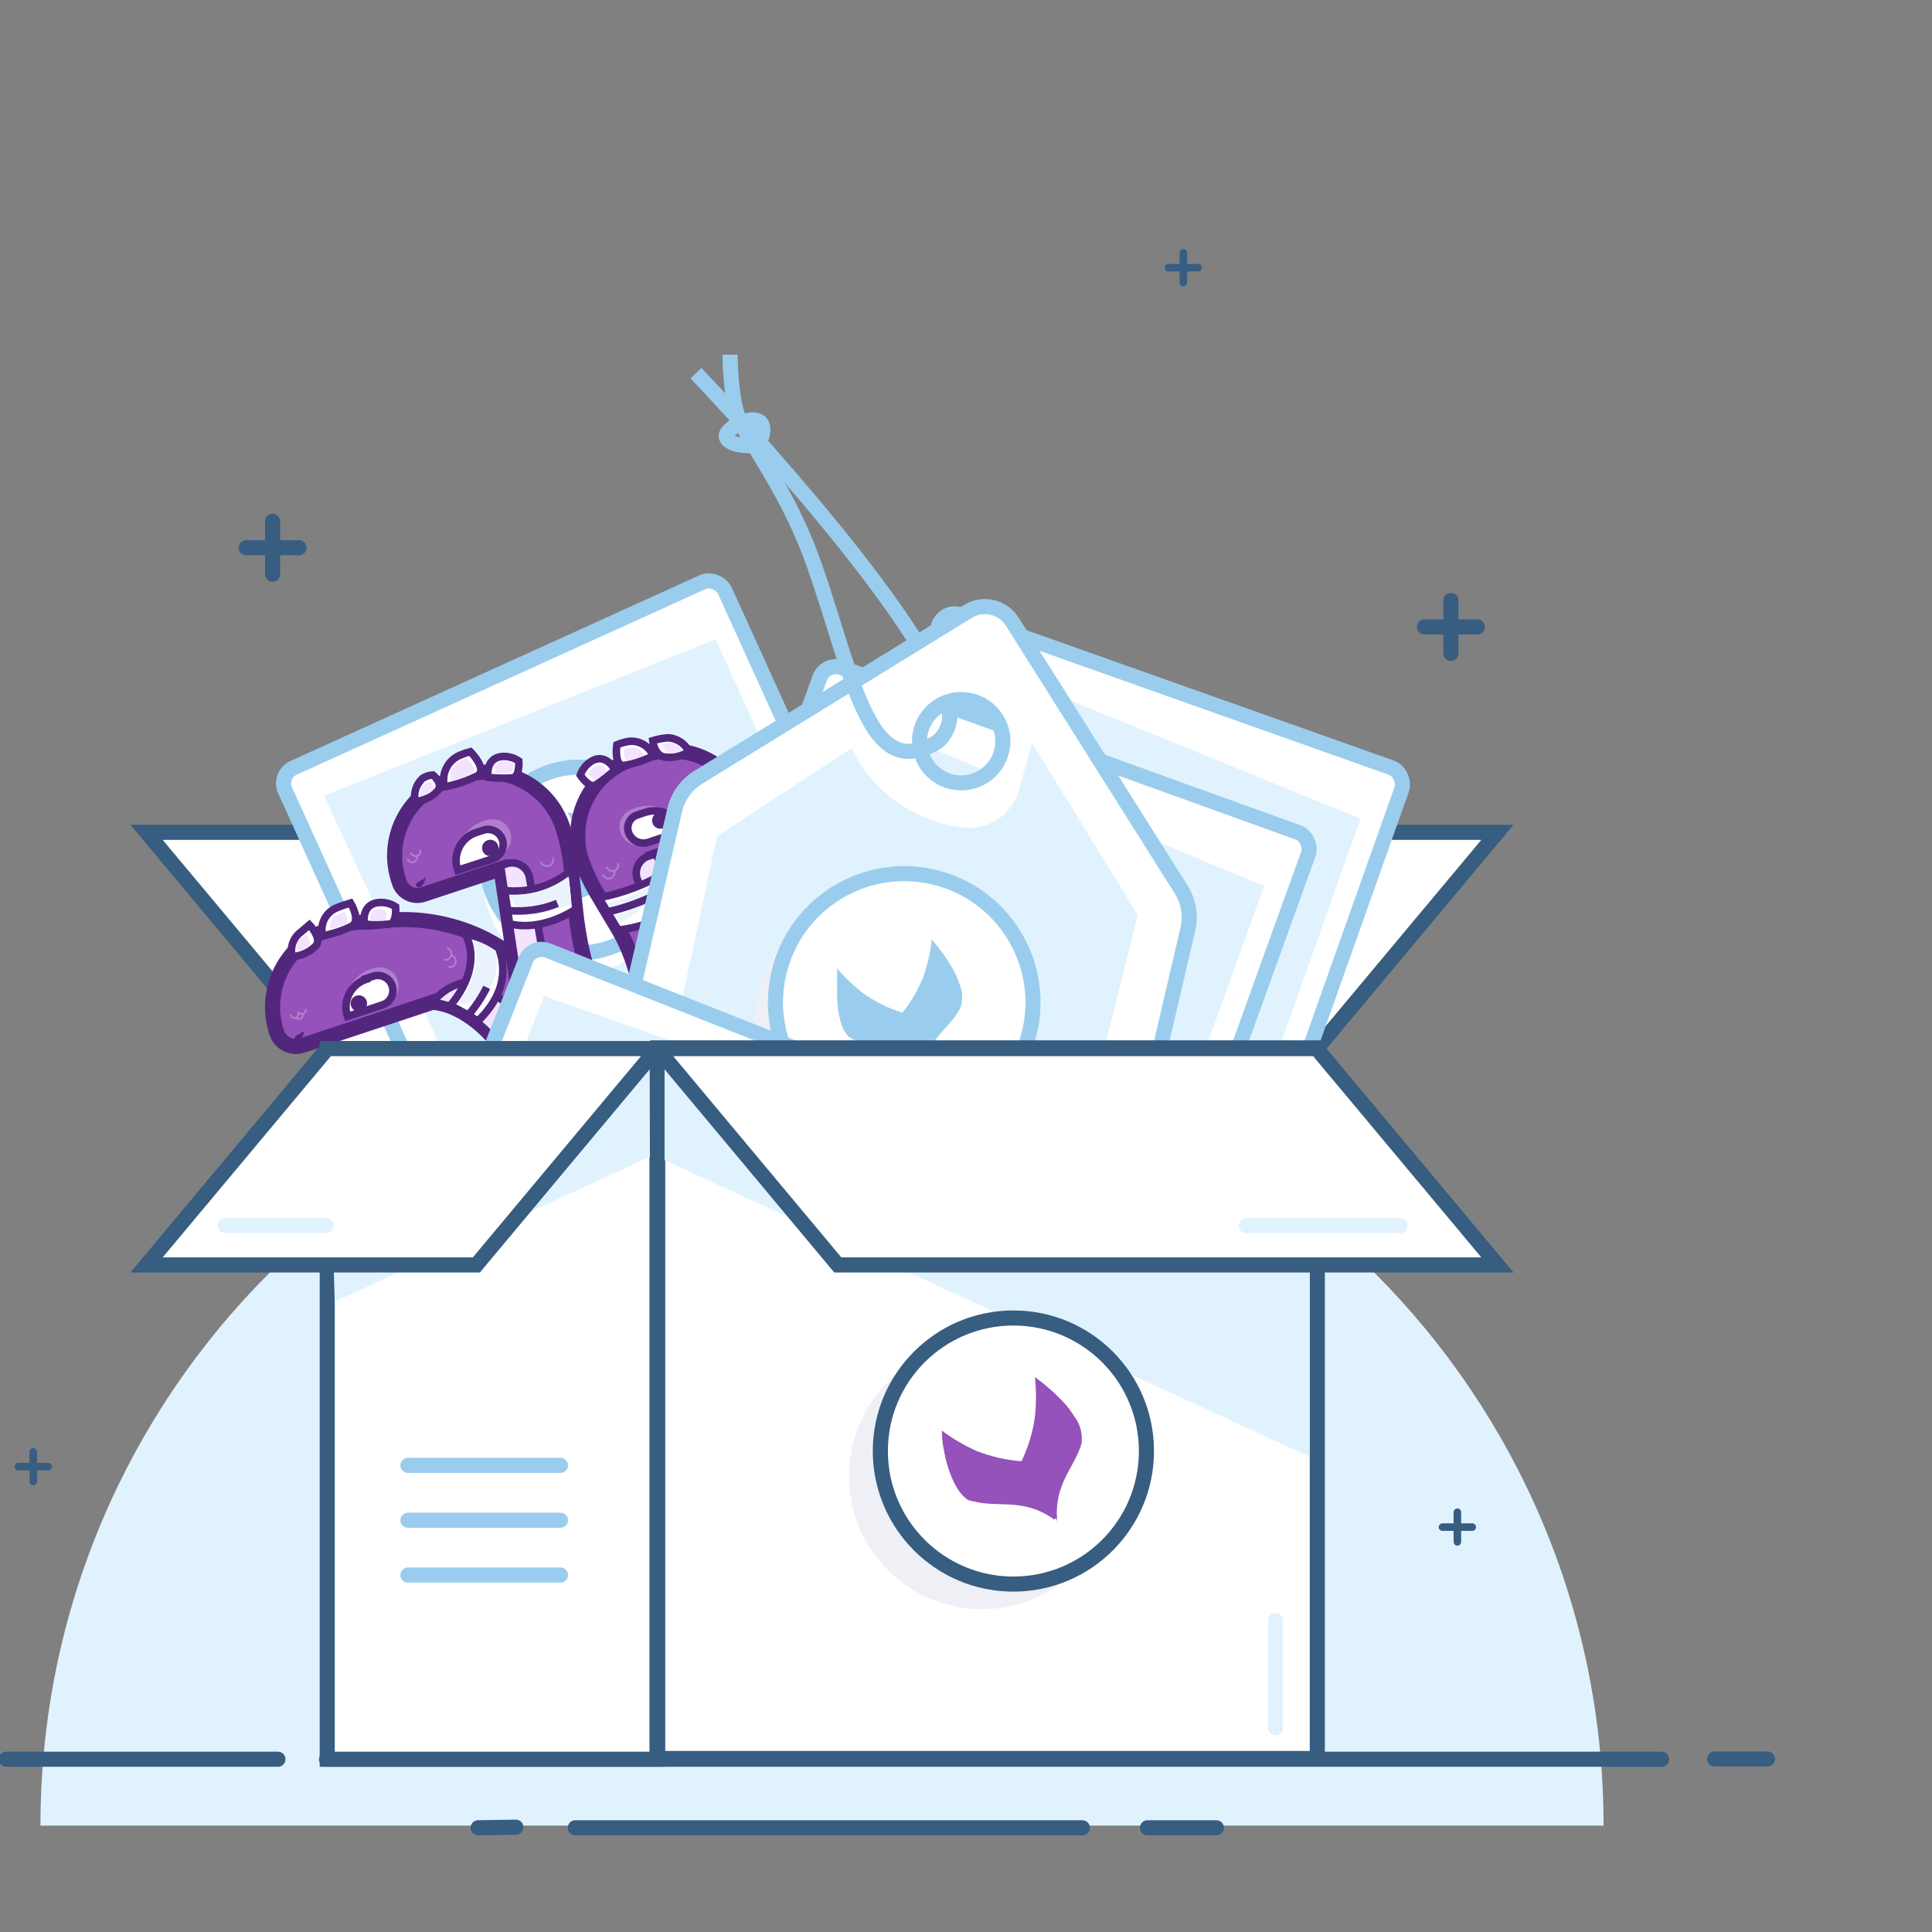 <svg xmlns="http://www.w3.org/2000/svg" xmlns:xlink="http://www.w3.org/1999/xlink" width="256" height="256" version="1.1" viewBox="0 0 256 256"><rect x="0" y="0" width="256" height="256" fill="#808080" stroke="none"/><title>illustration-groups</title><desc>Created with Sketch.</desc><g id="256x256" fill="none" fill-rule="evenodd" stroke="none" stroke-width="1"><g id="illustration-groups"><g id="Groups" transform="translate(-15, 33)"><polygon id="Shape" fill="#FFF" fill-rule="nonzero" stroke="#375D81" stroke-width="2" points="145.77 105.95 189.47 105.95 213.42 77.29 169.72 77.29"/><polygon id="Shape" fill="#FFF" fill-rule="nonzero" stroke="#375D81" stroke-width="2" points="145.77 105.95 58.37 105.95 34.42 77.29 121.82 77.29"/><path id="Shape" fill="#E1F2FF" fill-rule="nonzero" d="M20.36,208.9 C20.36,151.705 66.725,105.34 123.92,105.34 C181.115,105.34 227.48,151.705 227.48,208.9 L20.36,208.9 Z"/><path id="Shape" fill="#FFF" fill-rule="nonzero" stroke="#375D81" stroke-linecap="round" stroke-linejoin="round" stroke-width="2" d="M15.83,200.11 L51.83,200.11"/><path id="Shape" stroke="#375D81" stroke-linecap="round" d="M71.71,140.16 L71.71,144.09"/><path id="Shape" stroke="#375D81" stroke-linecap="round" d="M73.68,142.12 L69.74,142.12"/><path id="Shape" stroke="#375D81" stroke-linecap="round" d="M208.11,167.38 L208.11,171.31"/><path id="Shape" stroke="#375D81" stroke-linecap="round" d="M210.08,169.35 L206.14,169.35"/><rect id="Rectangle-path" width="64" height="92.8" x="68.165" y="52.298" fill="#FFF" fill-rule="nonzero" stroke="#9ACDED" stroke-width="2" rx="2.25" transform="translate(100.165, 98.698) rotate(-24.42) translate(-100.165, -98.698)"/><polygon id="Shape" fill="#E1F2FF" fill-rule="nonzero" points="90.39 142.38 142.22 123.06 109.82 51.71 57.94 72.45"/><circle id="Oval" cx="91.423" cy="83.841" r="12.3" fill="#FFF" fill-rule="nonzero" transform="translate(91.423, 83.841) rotate(-24.42) translate(-91.423, -83.841)"/><circle id="Oval" cx="91.753" cy="80.952" r="12.3" fill="#FFF" fill-rule="nonzero" stroke="#9ACDED" stroke-width="2" transform="translate(91.753, 80.952) rotate(-24.42) translate(-91.753, -80.952)"/><path id="Fill-7" fill="#9ACDED" fill-rule="nonzero" d="M97,85.22 L97.22,85.44 L97.22,85.44 C95.52,82.53 96.67,80.44 96.31,78.19 C96.307,78.153 96.307,78.117 96.31,78.08 C96.312,78.03 96.312,77.98 96.31,77.93 C96.036,77.235 95.526,76.658 94.87,76.3 L94.87,76.3 L94.68,76.18 L94.68,76.18 L94.27,76 L94.27,76 L94.16,75.95 L94,75.83 L93.89,75.78 L93.78,75.73 L93.7,75.73 C92.571,75.232 91.39,74.86 90.18,74.62 L90.18,74.62 C90.79,75.63 91.289,76.703 91.67,77.82 C92.058,79.137 92.24,80.507 92.21,81.88 C90.926,82.354 89.577,82.627 88.21,82.69 C87.027,82.695 85.846,82.571 84.69,82.32 L84.85,82.59 L84.85,82.67 L84.97,82.86 L85.03,82.95 L85.15,83.14 L85.2,83.22 L85.36,83.46 L85.36,83.46 L85.55,83.73 L85.55,83.73 L85.72,83.97 L85.72,83.97 L85.88,84.18 L85.88,84.18 L86.07,84.42 L86.07,84.42 C86.277,84.673 86.487,84.913 86.7,85.14 L86.7,85.14 C87.028,85.502 87.386,85.837 87.77,86.14 L87.93,86.25 L87.93,86.25 L88.07,86.35 L88.07,86.35 L88.22,86.45 L88.22,86.45 L88.41,86.56 L88.41,86.56 L88.41,86.56 L88.63,86.66 L88.78,86.72 L88.84,86.72 L88.93,86.72 L89,86.72 L89.09,86.72 L89.16,86.72 L89.25,86.72 L89.85,86.72 C92.13,86.33 93.73,84.58 97.03,85.23"/><polygon id="Shape" fill="#9ACDED" fill-rule="nonzero" points="90.27 108.57 88.31 107.83 86.3 113.19 82.97 111.94 82.24 113.9 87.51 115.88 87.51 115.86 87.53 115.86"/><path id="Shape" fill="#FFF" fill-rule="nonzero" stroke="#9ACDED" stroke-linecap="round" stroke-linejoin="round" stroke-width="2" d="M94.23,108.99 L123.12,95.87"/><polygon id="Shape" fill="#9ACDED" fill-rule="nonzero" points="94.31 117.46 92.35 116.72 90.34 122.08 87.01 120.83 86.28 122.78 91.54 124.76 91.55 124.75 91.57 124.75"/><path id="Shape" fill="#FFF" fill-rule="nonzero" stroke="#9ACDED" stroke-linecap="round" stroke-linejoin="round" stroke-width="2" d="M98.46,118.3 L127.35,105.18"/><polygon id="Shape" fill="#9ACDED" fill-rule="nonzero" points="98.34 126.34 96.39 125.61 94.37 130.97 91.04 129.72 90.31 131.67 95.58 133.65 95.58 133.63 95.6 133.64"/><path id="Shape" fill="#FFF" fill-rule="nonzero" stroke="#9ACDED" stroke-linecap="round" stroke-linejoin="round" stroke-width="2" d="M102.83,127.92 L131.72,114.81"/><path id="Shape" fill="#FFF" fill-rule="nonzero" stroke="#375D81" stroke-linecap="round" stroke-linejoin="round" d="M172.87,104.57 L172.87,108.51"/><path id="Shape" fill="#FFF" fill-rule="nonzero" stroke="#375D81" stroke-linecap="round" stroke-linejoin="round" d="M174.84,106.54 L170.9,106.54"/><path id="Shape" fill="#FFF" fill-rule="nonzero" stroke="#375D81" stroke-linecap="round" stroke-linejoin="round" stroke-width="2" d="M242.22,200.07 L249.19,200.07"/><path id="Shape" fill="#FFF" fill-rule="nonzero" stroke="#375D81" stroke-linecap="round" stroke-linejoin="round" stroke-width="2" d="M91.23,209.19 L158.42,209.19"/><path id="Shape" fill="#FFF" fill-rule="nonzero" stroke="#375D81" stroke-linecap="round" stroke-linejoin="round" stroke-width="2" d="M167.04,209.19 L176.18,209.19"/><path id="Shape" fill="#FFF" fill-rule="nonzero" stroke="#375D81" stroke-linecap="round" stroke-linejoin="round" stroke-width="2" d="M83.35,209.11 L78.35,209.19"/><path id="Shape" fill="#9452BA" fill-rule="nonzero" stroke="#52267D" stroke-width="2" d="M122.77,160.16 L127.5,158.6 C129.13,158.064 130.265,156.583 130.36,154.87 C130.61,149.99 128.88,146.16 127.96,142.7 C126.25,136.29 124.2,133.39 121.53,128.44 L114.53,130.95 C114.53,130.95 116,133.36 118.99,141.07 C119.92,143.46 119.13,154.53 120.9,159.24 C121.186,159.989 122.002,160.391 122.77,160.16 Z"/><path id="Shape" fill="#9452BA" fill-rule="nonzero" stroke="#52267D" stroke-width="2" d="M101.58,142.23 L93.73,137.64 L90.26,139 C90.26,139 91.55,144.55 92.09,146.87 C93.148,152.208 93.817,157.615 94.09,163.05 C94.114,164.157 94.265,165.258 94.54,166.33 C94.756,167.11 95.283,167.767 95.999,168.145 C96.714,168.524 97.554,168.59 98.32,168.33 L102.51,166.95 C104.957,166.157 106.557,163.808 106.4,161.24 C105.82,153.17 101.58,142.23 101.58,142.23 Z"/><polyline id="Shape" stroke="#52267D" stroke-width=".5" points="95.03 149.35 94.36 150.49 95.53 151 96.81 149.95 96.31 149.41 95.19 150.1 95.27 150.31 95.58 150.19"/><path id="Shape" fill="#9452BA" fill-rule="nonzero" stroke="#52267D" stroke-width="2" d="M85.62,120.77 C89.75,119.31 92.7,115.16 101.06,111.96 C101.003,111.421 101.003,110.879 101.06,110.34 C101.5,106.51 100.5,96.21 97.06,90.34 L94.31,85.72 C93.392,84.232 92.638,82.65 92.06,81 L92.06,81 C91.833,80.318 91.676,79.614 91.59,78.9 C91.59,78.727 91.59,78.55 91.59,78.37 C91.552,77.851 91.552,77.329 91.59,76.81 C91.59,76.637 91.607,76.467 91.64,76.3 C91.687,75.96 91.747,75.627 91.82,75.3 C91.893,74.973 91.987,74.64 92.1,74.3 C92.424,73.329 92.885,72.41 93.47,71.57 C93.663,71.29 93.873,71.02 94.1,70.76 C95.361,69.281 97.004,68.177 98.85,67.57 L100.51,67.02 C103.189,66.131 106.111,66.347 108.63,67.62 C108.937,67.773 109.233,67.94 109.52,68.12 C110.044,68.44 110.539,68.805 111,69.21 C111.17,69.37 111.34,69.53 111.51,69.7 L111.86,70.08 C112.556,70.874 113.129,71.767 113.56,72.73 C113.707,73.057 113.837,73.39 113.95,73.73 L113.95,73.73 C114.171,74.398 114.117,75.127 113.8,75.756 C113.483,76.384 112.929,76.861 112.26,77.08 L101.92,80.5 L106.42,89 C111.3,97.61 112.79,104 112.73,108.54 C112.73,109.54 111.98,113.41 111.98,113.41 C119.85,119.86 128.98,120.8 137.77,119.04 C145.27,117.54 158.66,105.82 148.12,100.87 C137.58,95.92 148.84,97.44 150.59,97.93 C152.34,98.42 162.94,102.82 157.45,116.24 C155.13,121.91 152.17,127.35 142.86,133.85 C141.37,134.85 132.55,138.53 128.15,141.54 C115.05,150.48 101.79,149.85 92.03,142.48 C82.27,135.11 84,121.35 85.62,120.77 Z"/><path id="Shape" fill="#9452BA" fill-rule="nonzero" stroke="#52267D" stroke-width="2" d="M90.06,104.06 C86.86,93.26 75.6,87.66 65.36,89.06 C63.24,89.35 62.36,88.94 60.19,89.66 L58.51,90.21 C52.862,92.079 49.797,98.17 51.66,103.82 C52.126,105.226 53.642,105.991 55.05,105.53 L72.33,99.8 L73.73,99.34 L72.33,99.81 C76.67,100.17 80.64,104.25 81.92,106.72 C83.608,109.634 84.31,113.015 83.92,116.36 C83.725,118.253 84.047,120.164 84.85,121.89 L84.96,121.89 C85.366,122.863 85.848,123.802 86.4,124.7 C87.65,123.04 89.6,120.5 89.98,120.11 C90.8,119.26 92.65,117.32 93.46,116.41 C98.63,110.64 91.88,110.21 90.06,104.06 Z"/><path id="Shape" fill="#F3E3FF" fill-rule="nonzero" stroke="#52267D" d="M88.67,118.23 C88.04,116.61 87.51,115.84 87.47,115.11 C87.26,110.89 87.2,109.55 85.85,105.46 C84.38,101.311 80.91,98.187 76.63,97.16 C74.913,97.48 73.381,98.437 72.34,99.84 C76.68,100.2 80.65,104.28 81.93,106.75 C83.618,109.664 84.32,113.045 83.93,116.39 C83.735,118.283 84.057,120.194 84.86,121.92 C84.86,121.92 90.11,122.13 88.71,118.23"/><path id="Shape" fill="#FFF" fill-rule="nonzero" stroke="#52267D" d="M53.72,93.75 C53.411,92.626 53.782,91.425 54.67,90.67 L56,89.54 C56,89.54 57.8,91.43 56.79,92.39 C55.966,93.202 54.875,93.686 53.72,93.75 L53.72,93.75 Z"/><path id="Shape" fill="#FFF" fill-rule="nonzero" stroke="#52267D" d="M57.75,91 C57.349,89.469 58.151,87.879 59.62,87.29 C60.11,87.05 61.45,86.65 61.45,86.65 C61.45,86.65 62.92,89.02 61.55,89.75 C60.346,90.338 59.068,90.758 57.75,91 L57.75,91 Z"/><path id="Shape" fill="#FFF" fill-rule="nonzero" stroke="#52267D" d="M63.28,89.46 C63.28,89.46 62.75,86.64 65.42,86.58 C66.128,86.567 66.825,86.766 67.42,87.15 C67.42,87.15 67.62,89.37 66.58,89.45 C65.482,89.547 64.378,89.55 63.28,89.46 Z"/><path id="Shape" fill="#FFF" fill-rule="nonzero" stroke="#52267D" d="M74.65,100.24 C74.65,100.24 79.29,95.3 76.5,90.48 C78.103,91.129 79.651,91.905 81.13,92.8 C81.46,93.8 82.98,97.8 78.32,102.3 C77.142,101.535 75.916,100.847 74.65,100.24 L74.65,100.24 Z"/><path id="Shape" fill="#F3E3FF" fill-rule="nonzero" d="M54.33,93 C54.161,92.417 54.354,91.789 54.82,91.4 L55.51,90.82 C55.51,90.82 56.44,91.82 55.92,92.29 C55.494,92.713 54.929,92.965 54.33,93 Z"/><path id="Shape" fill="#F3E3FF" fill-rule="nonzero" d="M58.74,90.09 C58.542,89.297 58.973,88.482 59.74,88.2 C59.99,88.08 60.67,87.87 60.67,87.87 C60.67,87.87 61.42,89.08 60.72,89.45 C60.093,89.754 59.427,89.97 58.74,90.09 L58.74,90.09 Z"/><path id="Shape" fill="#F3E3FF" fill-rule="nonzero" d="M64.08,89 C64.08,89 63.8,87.5 65.22,87.47 C65.575,87.474 65.921,87.578 66.22,87.77 C66.22,87.77 66.32,88.95 65.77,88.99 C65.208,89.039 64.643,89.043 64.08,89 L64.08,89 Z"/><path id="Shape" fill="#F3E3FF" fill-rule="nonzero" d="M64.922,95.633 L65.402,95.633 C66.772,95.633 67.882,96.743 67.882,98.113 L67.882,98.113 C67.882,99.483 66.772,100.593 65.402,100.593 L59.992,100.593 L59.992,100.593 C59.992,97.832 62.231,95.593 64.992,95.593 L64.922,95.633 Z" opacity=".3" transform="translate(63.937, 98.093) rotate(-18.29) translate(-63.937, -98.093)"/><path id="Shape" fill="#FFF" fill-rule="nonzero" stroke="#52267D" d="M64.134,96.708 L65.134,96.708 C66.238,96.708 67.134,97.603 67.134,98.708 L67.134,98.708 C67.134,99.812 66.238,100.708 65.134,100.708 L60.234,100.708 L60.234,100.708 C60.234,99.673 60.645,98.681 61.376,97.95 C62.108,97.218 63.1,96.808 64.134,96.808 L64.134,96.708 Z" transform="translate(63.684, 98.708) rotate(-18.29) translate(-63.684, -98.708)"/><circle id="Oval" cx="62.55" cy="99.966" r="1.09" fill="#52267D" fill-rule="nonzero" transform="translate(62.55, 99.966) rotate(-18.29) translate(-62.55, -99.966)"/><path id="Shape" fill="#52267D" fill-rule="nonzero" d="M54.57,104.86 L54.57,104.86 C54.843,104.699 55.051,104.448 55.16,104.15 L55.36,103.6 L54.64,104.02 L54.22,104.27 C54.141,104.316 54.084,104.391 54.061,104.48 C54.039,104.568 54.053,104.662 54.1,104.74 L54.1,104.74 C54.146,104.819 54.221,104.876 54.31,104.899 C54.398,104.921 54.492,104.907 54.57,104.86 Z"/><path id="Shape" fill="#EAF3FB" fill-rule="nonzero" d="M75.64,100 C75.64,100 79.22,96.21 77.64,91.51 C78.746,91.815 79.786,92.32 80.71,93 C80.937,94.282 80.848,95.6 80.45,96.84 C79.43,99.11 77.93,100.2 75.64,100 Z"/><path id="Shape" fill="#FFF" fill-rule="nonzero" stroke="#52267D" d="M79.49,97.83 C78.832,99.174 77.995,100.422 77,101.54"/><path id="Shape" fill="#9452BA" fill-rule="nonzero" stroke="#52267D" stroke-width="2" d="M102.65,110.55 L101,109 C94.43,101.29 92.14,96.25 91.21,87.12 L90.66,81.78 C90.482,80.025 90.113,78.295 89.56,76.62 L89.56,76.62 C87.714,71.043 81.698,68.017 76.12,69.86 L74.49,70.4 C68.99,72.217 66.003,78.149 67.82,83.65 L67.91,83.94 C68.343,85.247 69.751,85.958 71.06,85.53 L81.38,82.12 L82.78,91.61 C85.94,117.24 89.64,126.84 98.41,121.72"/><path id="Shape" fill="#FFF" fill-rule="nonzero" stroke="#52267D" d="M70,73.2 C69.772,72.072 70.151,70.907 71,70.13 C71.41,69.866 71.883,69.714 72.37,69.69 C72.37,69.69 73.89,70.93 72.9,71.87 C72.12,72.641 71.093,73.113 70,73.2 Z"/><path id="Shape" fill="#FFF" fill-rule="nonzero" stroke="#52267D" d="M73.9,71.26 C73.436,69.528 74.337,67.721 76,67.05 C76.426,66.863 76.868,66.712 77.32,66.6 C77.32,66.6 79.74,69.01 78.2,69.83 C76.838,70.5 75.392,70.981 73.9,71.26 L73.9,71.26 Z"/><path id="Shape" fill="#FFF" fill-rule="nonzero" stroke="#52267D" d="M79.66,70 C79.66,70 79.21,67.23 81.83,67.23 C82.516,67.241 83.184,67.453 83.75,67.84 C83.75,67.84 83.89,70.02 82.87,70.08 C81.8,70.143 80.726,70.117 79.66,70 L79.66,70 Z"/><path id="Shape" fill="#F3E3FF" fill-rule="nonzero" stroke="#52267D" d="M85.73,120.38 C86.108,119.828 86.595,119.358 87.16,119"/><path id="Shape" fill="#F3E3FF" fill-rule="nonzero" stroke="#52267D" d="M89.13,119.2 C85.13,112.9 83.89,98.78 83.38,95.37 L81.33,81.71 L82.33,81.39 C82.959,81.249 83.618,81.373 84.153,81.732 C84.688,82.091 85.052,82.655 85.16,83.29 L87.23,95 C87.94,99 93.23,116.74 101.03,118.34 C102.7,118.68 104.82,117.4 105.54,116.7 C108.18,114.17 107.79,109.96 107.44,106.58 C106.71,99.58 103.91,94.83 101.9,89.82 L99.46,83.53 C99.015,82.362 99.553,81.049 100.69,80.53 L101.87,80.14 L108.27,92.37 C110.13,95.84 115.99,108.06 110.44,116.53 C110.34,116.68 112.44,116.47 112.21,117.67 C111.27,122.42 104.92,125.22 104.21,127.34 C101.64,135.51 110.73,148.08 110.73,148.08 C107.237,147.845 103.797,147.1 100.52,145.87 C90.62,141.55 86.37,131.95 85.37,129.04 C84.17,125.56 84.37,123.09 85.08,121.42"/><path id="Shape" fill="#FFF" fill-rule="nonzero" stroke="#52267D" d="M153,104.42 C153.401,103.41 153.225,102.263 152.54,101.42 C152.215,101.113 151.815,100.895 151.38,100.79 C151.38,100.79 149.79,101.64 150.52,102.67 C151.106,103.536 151.988,104.158 153,104.42 L153,104.42 Z"/><path id="Shape" fill="#F3E3FF" fill-rule="nonzero" d="M152.13,102.87 C152.25,102.531 152.189,102.155 151.97,101.87 C151.855,101.762 151.714,101.686 151.56,101.65 C151.56,101.65 151,101.95 151.26,102.31 C151.474,102.594 151.783,102.792 152.13,102.87 Z"/><path id="Shape" fill="#FFF" fill-rule="nonzero" stroke="#52267D" d="M147,116 C145.935,114.714 145.995,112.836 147.14,111.62 C147.424,111.294 147.735,110.993 148.07,110.72 C148.07,110.72 151.07,111.81 150.07,113.11 C149.183,114.208 148.15,115.181 147,116 L147,116 Z"/><path id="Shape" fill="#F3E3FF" fill-rule="nonzero" d="M147.56,114.8 C146.967,114.087 147.001,113.043 147.64,112.37 C147.799,112.189 147.973,112.021 148.16,111.87 C148.16,111.87 149.82,112.47 149.27,113.19 C148.776,113.802 148.201,114.344 147.56,114.8 Z"/><path id="Shape" fill="#FFF" fill-rule="nonzero" stroke="#52267D" d="M152,105.78 C152,105.78 154.3,106.78 153.05,108.73 C152.717,109.243 152.241,109.646 151.68,109.89 C151.68,109.89 149.98,108.96 150.42,108.16 C150.879,107.324 151.407,106.528 152,105.78 L152,105.78 Z"/><path id="Shape" fill="#F3E3FF" fill-rule="nonzero" d="M152.08,107 C152.08,107 153.08,107.43 152.55,108.3 C152.401,108.526 152.189,108.704 151.94,108.81 C151.94,108.81 151.19,108.4 151.38,108.04 C151.584,107.675 151.818,107.327 152.08,107 L152.08,107 Z"/><path id="Shape" fill="#FFF" fill-rule="nonzero" stroke="#52267D" d="M138.84,120 C138.098,118.826 138.432,117.275 139.59,116.51 C141.59,114.92 142.47,115.4 142.47,115.4 C142.47,115.4 144.47,117.12 143.54,118.19 C142.61,119.26 138.84,120 138.84,120 Z"/><path id="Shape" fill="#F3E3FF" fill-rule="nonzero" d="M139.77,119.2 C139.383,118.588 139.556,117.779 140.16,117.38 C141.22,116.55 141.66,116.8 141.66,116.8 C141.66,116.8 142.66,117.7 142.22,118.25 C141.478,118.732 140.644,119.056 139.77,119.2 L139.77,119.2 Z"/><path id="Shape" fill="#FFF" fill-rule="nonzero" stroke="#52267D" d="M81.87,85 C85.088,85.36 88.312,84.376 90.78,82.28 C90.96,84 91.3,87.46 91.3,87.46 C91.3,87.46 87,90.51 82.53,89.41 C82.21,87.19 81.87,85 81.87,85 Z"/><path id="Shape" fill="#FFF" fill-rule="nonzero" stroke="#52267D" d="M106.29,66.59 C105.77,65.538 104.731,64.841 103.56,64.76 C102.858,64.811 102.164,64.938 101.49,65.14 C101.49,65.14 101.7,67.14 103.07,67.31 C104.195,67.468 105.339,67.212 106.29,66.59 Z"/><path id="Shape" fill="#FFF" fill-rule="nonzero" stroke="#52267D" d="M101.55,67.16 C100.97,65.71 99.4,64.92 97.89,65.32 C97.493,65.41 97.105,65.534 96.73,65.69 C96.73,65.69 96.29,68.64 97.8,68.41 C99.101,68.166 100.363,67.745 101.55,67.16 Z"/><path id="Shape" fill="#FFF" fill-rule="nonzero" stroke="#52267D" d="M96.49,69 C96.49,69 95.19,66.48 93.08,68.06 C92.53,68.481 92.116,69.055 91.89,69.71 C91.89,69.71 93.08,71.55 93.95,70.99 C94.851,70.399 95.7,69.733 96.49,69 L96.49,69 Z"/><path id="Shape" fill="#F3E3FF" fill-rule="nonzero" d="M70.72,72.46 C70.611,71.847 70.836,71.223 71.31,70.82 C71.529,70.681 71.781,70.602 72.04,70.59 C72.04,70.59 72.85,71.25 72.32,71.75 C71.89,72.173 71.322,72.425 70.72,72.46 Z"/><path id="Shape" fill="#F3E3FF" fill-rule="nonzero" d="M74.77,70.45 C74.483,69.36 75.053,68.228 76.1,67.81 C76.365,67.69 76.639,67.593 76.92,67.52 C76.92,67.52 78.44,69.03 77.47,69.52 C76.617,69.952 75.708,70.265 74.77,70.45 Z"/><path id="Shape" fill="#F3E3FF" fill-rule="nonzero" d="M80.6,69.44 C80.6,69.44 80.34,67.84 81.85,67.84 C82.261,67.839 82.663,67.965 83,68.2 C83,68.2 83.08,69.46 82.49,69.49 C81.86,69.528 81.227,69.511 80.6,69.44 Z"/><path id="Shape" fill="#F3E3FF" fill-rule="nonzero" d="M105.27,66.43 C105.004,65.859 104.449,65.476 103.82,65.43 C103.45,65.457 103.085,65.524 102.73,65.63 C102.73,65.63 102.84,66.69 103.56,66.78 C104.154,66.874 104.761,66.75 105.27,66.43 L105.27,66.43 Z"/><path id="Shape" fill="#F3E3FF" fill-rule="nonzero" d="M100.36,67.08 C100.034,66.297 99.182,65.871 98.36,66.08 C98.141,66.128 97.927,66.195 97.72,66.28 C97.72,66.28 97.48,67.91 98.31,67.78 C99.022,67.641 99.712,67.405 100.36,67.08 Z"/><path id="Shape" fill="#F3E3FF" fill-rule="nonzero" d="M95.48,69.16 C95.48,69.16 94.77,67.78 93.61,68.65 C93.31,68.88 93.084,69.193 92.96,69.55 C92.96,69.55 93.61,70.55 94.09,70.25 C94.583,69.926 95.048,69.562 95.48,69.16 Z"/><path id="Shape" fill="#FFF" fill-rule="nonzero" stroke="#52267D" d="M94.36,85.95 C97.452,85.369 100.419,84.256 103.13,82.66 C104.33,84.87 105.19,86.56 105.19,86.56 C105.19,86.56 102.86,89.56 96.92,90.24 C95.26,87.44 94.36,85.95 94.36,85.95 Z"/><path id="Shape" fill="#F3E3FF" fill-rule="nonzero" d="M97.03,73.622 L102.48,73.622 C103.149,73.603 103.798,73.856 104.279,74.323 C104.759,74.79 105.03,75.432 105.03,76.102 L105.03,76.102 C105.03,77.472 103.919,78.582 102.55,78.582 L102.03,78.582 C99.268,78.582 97.03,76.343 97.03,73.582 L97.03,73.582 L97.03,73.622 Z" opacity=".3" transform="translate(101.03, 76.082) rotate(161.71) translate(-101.03, -76.082)"/><path id="Shape" fill="#FFF" fill-rule="nonzero" stroke="#52267D" d="M98.145,74.387 L102.905,74.387 C104.059,74.387 104.995,75.323 104.995,76.477 L104.995,76.477 C104.995,76.957 104.804,77.418 104.464,77.757 C104.125,78.097 103.665,78.287 103.185,78.287 L102.055,78.287 C101.02,78.287 100.028,77.877 99.297,77.145 C98.565,76.414 98.155,75.422 98.155,74.387 L98.155,74.387 L98.145,74.387 Z" transform="translate(101.57, 76.337) rotate(161.71) translate(-101.57, -76.337)"/><circle id="Oval" cx="102.494" cy="75.724" r="1.09" fill="#52267D" fill-rule="nonzero" transform="translate(102.494, 75.724) rotate(-18.29) translate(-102.494, -75.724)"/><path id="Shape" fill="#F3E3FF" fill-rule="nonzero" d="M79.846,76.004 L80.326,76.004 C81.696,76.004 82.806,77.114 82.806,78.484 L82.806,78.484 C82.806,79.854 81.696,80.964 80.326,80.964 L74.876,80.964 L74.876,80.964 C74.898,78.23 77.112,76.02 79.846,76.004 Z" opacity=".3" transform="translate(78.841, 78.484) rotate(-18.29) translate(-78.841, -78.484)"/><path id="Shape" fill="#FFF" fill-rule="nonzero" stroke="#52267D" stroke-width=".999" d="M78.742,77.348 L79.741,77.348 C80.845,77.348 81.74,78.243 81.74,79.347 L81.74,79.347 C81.74,80.45 80.845,81.345 79.741,81.345 L74.864,81.345 L74.864,81.345 C74.838,80.298 75.234,79.284 75.963,78.532 C76.692,77.78 77.694,77.353 78.742,77.348 Z" transform="translate(78.301, 79.347) rotate(-18.072) translate(-78.301, -79.347)"/><circle id="Oval" cx="79.965" cy="79.36" r="1.09" fill="#52267D" fill-rule="nonzero" transform="translate(79.965, 79.36) rotate(-18.29) translate(-79.965, -79.36)"/><path id="Shape" fill="#52267D" fill-rule="nonzero" d="M112.14,76.19 L112.14,76.19 C111.824,76.223 111.505,76.146 111.24,75.97 L110.75,75.65 L111.58,75.56 L112.07,75.51 C112.16,75.499 112.251,75.524 112.323,75.581 C112.394,75.637 112.44,75.72 112.45,75.81 L112.45,75.81 C112.461,75.902 112.434,75.994 112.376,76.066 C112.317,76.138 112.232,76.183 112.14,76.19 Z"/><path id="Shape" fill="#52267D" fill-rule="nonzero" d="M70.65,84.54 L70.65,84.54 C70.923,84.379 71.131,84.128 71.24,83.83 L71.44,83.28 L70.72,83.7 L70.3,83.95 C70.221,83.996 70.164,84.071 70.141,84.16 C70.119,84.248 70.133,84.342 70.18,84.42 L70.18,84.42 C70.226,84.499 70.301,84.556 70.39,84.579 C70.478,84.601 70.572,84.587 70.65,84.54 Z"/><path id="Shape" fill="#EAF3FB" fill-rule="nonzero" d="M82.53,85.55 C85.33,85.684 88.088,84.827 90.32,83.13 C90.513,84.355 90.636,85.591 90.69,86.83 C89.416,87.352 88.093,87.744 86.74,88 C84.39,88.25 83.18,87.53 82.53,85.55 Z"/><path id="Shape" fill="#FFF" fill-rule="nonzero" stroke="#52267D" d="M88.86,86.7 C86.773,87.545 84.51,87.867 82.27,87.64"/><path id="Shape" fill="#EAF3FB" fill-rule="nonzero" d="M101.75,84.08 C99.839,85.335 97.692,86.186 95.44,86.58 C95.999,87.505 96.617,88.394 97.29,89.24 C97.29,89.24 101.61,87.14 101.75,84.08 Z"/><path id="Shape" fill="#F3E3FF" fill-rule="nonzero" stroke="#52267D" stroke-width=".5" d="M110.45,116.57 C110.45,116.57 110.29,116.79 110.06,117.06"/><path id="Shape" fill="#FFF" fill-rule="nonzero" stroke="#52267D" d="M102.5,85.26 C100.293,86.425 97.938,87.286 95.5,87.82"/><path id="Shape" fill="#FFF" fill-rule="nonzero" stroke="#52267D" stroke-width=".5" d="M120.26,157.91 C119.439,157.714 118.596,158.136 118.26,158.91 C117.45,160.19 117.08,161.91 117.63,161.85 C118.445,161.807 119.24,161.585 119.96,161.2 C120.71,160.79 121.47,160.71 121.24,158.93 C121.176,158.41 120.777,157.995 120.26,157.91 L120.26,157.91 Z"/><path id="Shape" fill="#EAF3FB" fill-rule="nonzero" d="M120.15,158.25 C119.639,158.108 119.101,158.358 118.88,158.84 C118.38,159.63 118.15,160.68 118.49,160.67 C118.997,160.645 119.492,160.508 119.94,160.27 C120.41,160.01 120.88,159.97 120.73,158.86 C120.685,158.554 120.453,158.31 120.15,158.25 L120.15,158.25 Z"/><path id="Shape" fill="#FFF" fill-rule="nonzero" stroke="#52267D" stroke-width=".5" d="M121.55,157.46 C122.01,157.24 123.05,158.05 123.08,158.4 C123.11,158.75 123.4,159.82 122.66,160.19 C122.11,160.46 120.13,161.36 119.54,161.06 C118.95,160.76 119.17,158.62 121.55,157.46 Z"/><path id="Shape" fill="#EAF3FB" fill-rule="nonzero" d="M121.79,157.71 C122.06,157.58 122.68,158.06 122.69,158.26 C122.7,158.46 122.88,159.1 122.44,159.32 C122,159.54 120.95,160.01 120.6,159.83 C120.25,159.65 120.38,158.39 121.79,157.71 Z"/><path id="Shape" fill="#FFF" fill-rule="nonzero" stroke="#52267D" stroke-width=".5" d="M123.66,157 C123.66,157 123.17,156.92 122.5,157.66 C121.83,158.4 121.04,159.34 121.6,160.08 C122.16,160.82 124.36,159.74 124.81,159.4 C125.259,159.054 125.401,158.438 125.15,157.93 C124.868,157.364 124.292,157.005 123.66,157 Z"/><path id="Shape" fill="#EAF3FB" fill-rule="nonzero" d="M123.92,157.23 C123.92,157.23 123.63,157.23 123.23,157.62 C122.83,158.01 122.37,158.62 122.7,159.05 C123.03,159.48 124.33,158.85 124.6,158.65 C124.863,158.443 124.947,158.081 124.8,157.78 C124.632,157.447 124.293,157.235 123.92,157.23 Z"/><path id="Shape" fill="#9452BA" fill-rule="nonzero" stroke="#52267D" stroke-width="2" d="M105.31,133.77 C107.048,138.285 108.272,142.981 108.96,147.77 C110.28,155.99 108.85,159.18 109.68,161.15 C110.33,162.67 111.46,163.89 113.03,163.37 L117.72,161.82 C119.908,161.095 121.388,159.055 121.4,156.75 C121.404,154.294 121.156,151.845 120.66,149.44 C119.817,145.982 118.772,142.576 117.53,139.24"/><path id="Shape" fill="#9452BA" fill-rule="nonzero" stroke="#52267D" stroke-width="2" d="M130.52,129.34 C129.458,131.278 129.269,133.575 130,135.66 C130.9,138.34 133.59,141.25 134.08,146.04 C134.51,150.31 132.99,151.59 134.7,154.98 C135.022,155.588 135.739,155.873 136.39,155.65 L141.62,153.92 C144.027,153.124 145.507,150.706 145.12,148.2 C144.043,142.313 141.948,136.658 138.93,131.49"/><polyline id="Shape" stroke="#52267D" stroke-width=".5" points="133.51 134.93 133.74 134.6 134.81 134.5 133.94 135.57 132.4 135.35 133.41 133.79 134.11 133.8"/><path id="Shape" fill="#FFF" fill-rule="nonzero" stroke="#52267D" d="M110.78,161 C109.959,160.804 109.116,161.226 108.78,162 C107.97,163.28 107.6,165 108.15,164.94 C108.965,164.897 109.76,164.675 110.48,164.29 C111.23,163.88 111.99,163.8 111.76,162.02 C111.696,161.5 111.297,161.085 110.78,161 L110.78,161 Z"/><path id="Shape" fill="#EAF3FB" fill-rule="nonzero" d="M110.66,161.38 C110.149,161.238 109.611,161.488 109.39,161.97 C108.89,162.76 108.66,163.81 109,163.8 C109.507,163.775 110.002,163.638 110.45,163.4 C110.92,163.14 111.39,163.1 111.24,161.99 C111.195,161.684 110.963,161.44 110.66,161.38 L110.66,161.38 Z"/><polyline id="Shape" stroke="#52267D" stroke-width=".5" points="113.38 144.85 111.7 146.05 112.53 147.7 114.48 147.21 115.04 145.88 113.68 145.63 112.82 146.21 113.65 146.69"/><g id="Group" stroke="#F3E3FF" stroke-width=".25" opacity=".3" transform="translate(53, 72)"><path id="Shape" d="M1.5,29.09 C1.631,29.309 1.896,29.407 2.138,29.325 C2.379,29.243 2.53,29.003 2.5,28.75"/><path id="Shape" d="M0.48,29.42 C0.506,29.639 0.662,29.82 0.874,29.878 C1.087,29.936 1.313,29.859 1.446,29.683 C1.58,29.508 1.593,29.269 1.48,29.08"/><path id="Shape" d="M1.16,29.76 C1.291,29.979 1.556,30.077 1.798,29.995 C2.039,29.913 2.19,29.673 2.16,29.42"/><path id="Shape" d="M20.84,22.17 C21.265,22.272 21.693,22.01 21.795,21.585 C21.897,21.16 21.635,20.732 21.21,20.63"/><path id="Shape" d="M21.42,23.12 C21.845,23.222 22.273,22.96 22.375,22.535 C22.477,22.11 22.215,21.682 21.79,21.58"/><path id="Shape" d="M50.63,31.28 C50.689,31.548 50.896,31.759 51.163,31.824 C51.43,31.889 51.711,31.796 51.887,31.585 C52.062,31.374 52.102,31.081 51.99,30.83"/><path id="Shape" d="M49.26,31.73 C49.319,31.998 49.526,32.209 49.793,32.274 C50.06,32.339 50.341,32.246 50.517,32.035 C50.692,31.824 50.732,31.531 50.62,31.28"/><path id="Shape" d="M50.17,32.18 C50.321,32.517 50.703,32.685 51.053,32.569 C51.404,32.453 51.61,32.091 51.53,31.73"/><path id="Shape" d="M44.54,81.24 C44.691,81.577 45.073,81.745 45.423,81.629 C45.774,81.513 45.98,81.151 45.9,80.79"/><path id="Shape" d="M43.17,81.7 C43.321,82.037 43.703,82.205 44.053,82.089 C44.404,81.973 44.61,81.611 44.53,81.25"/><path id="Shape" d="M44.08,82.15 C44.139,82.418 44.346,82.629 44.613,82.694 C44.88,82.759 45.161,82.666 45.337,82.455 C45.512,82.244 45.552,81.951 45.44,81.7"/><path id="Shape" d="M42.38,9.88 C42.518,10.294 42.966,10.518 43.38,10.38 C43.794,10.242 44.018,9.794 43.88,9.38"/><path id="Shape" d="M41.88,10.88 C42.018,11.294 42.466,11.518 42.88,11.38 C43.294,11.242 43.518,10.794 43.38,10.38"/><path id="Shape" d="M37.18,26.29 C37.192,26.717 37.474,27.09 37.882,27.217 C38.29,27.344 38.734,27.197 38.986,26.853 C39.239,26.508 39.244,26.041 39,25.69"/><path id="Shape" d="M36.57,27.5 C36.823,27.863 37.284,28.016 37.703,27.878 C38.123,27.74 38.402,27.342 38.39,26.9"/><path id="Shape" d="M16.45,8 C16.521,8.218 16.704,8.381 16.928,8.428 C17.153,8.475 17.385,8.399 17.538,8.228 C17.691,8.057 17.741,7.818 17.67,7.6"/><path id="Shape" d="M16,8.82 C16.071,9.038 16.254,9.201 16.478,9.248 C16.703,9.295 16.935,9.219 17.088,9.048 C17.241,8.877 17.291,8.638 17.22,8.42"/><path id="Shape" d="M94.11,50.49 C94.336,50.65 94.631,50.67 94.877,50.544 C95.122,50.417 95.277,50.164 95.277,49.888 C95.278,49.612 95.125,49.358 94.88,49.23"/><path id="Shape" d="M94.36,51.5 C94.705,51.68 95.131,51.562 95.334,51.23 C95.537,50.898 95.448,50.465 95.13,50.24"/><path id="Shape" d="M63,50 C63.202,50.259 63.533,50.382 63.856,50.318 C64.178,50.254 64.437,50.013 64.524,49.697 C64.612,49.38 64.514,49.041 64.27,48.82"/><path id="Shape" d="M61.76,51.2 C61.962,51.471 62.302,51.6 62.633,51.533 C62.963,51.465 63.225,51.211 63.304,50.883 C63.382,50.555 63.264,50.21 63,50"/><path id="Shape" d="M63,51.25 C63.202,51.509 63.533,51.632 63.856,51.568 C64.178,51.504 64.437,51.263 64.524,50.947 C64.612,50.63 64.514,50.291 64.27,50.07"/><path id="Shape" d="M61.71,52.42 C61.912,52.679 62.243,52.802 62.566,52.738 C62.888,52.674 63.147,52.433 63.234,52.117 C63.322,51.8 63.224,51.461 62.98,51.24"/><path id="Shape" d="M64.21,51.29 C64.545,51.593 65.056,51.59 65.386,51.283 C65.717,50.975 65.758,50.466 65.48,50.11"/><path id="Shape" d="M33.63,9.17 C33.728,9.467 33.977,9.688 34.283,9.751 C34.589,9.814 34.905,9.71 35.113,9.476 C35.321,9.243 35.388,8.917 35.29,8.62"/><path id="Shape" d="M43.71,40.65 C43.808,40.947 44.057,41.168 44.363,41.231 C44.669,41.294 44.985,41.19 45.193,40.956 C45.401,40.723 45.468,40.397 45.37,40.1"/><path id="Shape" d="M47.41,20.24 C47.526,20.588 47.902,20.776 48.25,20.66 C48.598,20.544 48.786,20.168 48.67,19.82"/><path id="Shape" d="M57.66,1 C57.771,1.223 58.028,1.33 58.264,1.252 C58.5,1.174 58.643,0.935 58.6,0.69"/><path id="Shape" d="M84.53,69.1 C84.678,69.375 84.962,69.55 85.274,69.559 C85.587,69.568 85.88,69.41 86.044,69.144 C86.209,68.878 86.218,68.545 86.07,68.27"/><path id="Shape" d="M63.61,82.8 C63.622,83.227 63.904,83.6 64.312,83.727 C64.72,83.854 65.164,83.707 65.416,83.363 C65.669,83.018 65.674,82.551 65.43,82.2"/><path id="Shape" d="M63,84 C63.012,84.427 63.294,84.8 63.702,84.927 C64.11,85.054 64.554,84.907 64.806,84.563 C65.059,84.218 65.064,83.751 64.82,83.4"/></g><path id="Shape" fill="#FFF" fill-rule="nonzero" stroke="#52267D" d="M112.07,160.6 C112.53,160.38 113.57,161.19 113.6,161.54 C113.63,161.89 113.92,162.96 113.18,163.33 C112.63,163.6 110.65,164.5 110.06,164.2 C109.47,163.9 109.68,161.76 112.07,160.6 Z"/><path id="Shape" fill="#EAF3FB" fill-rule="nonzero" d="M112.3,160.85 C112.57,160.72 113.19,161.2 113.2,161.4 C113.21,161.6 113.39,162.24 112.95,162.46 C112.51,162.68 111.46,163.15 111.11,162.97 C110.76,162.79 110.89,161.53 112.3,160.85 Z"/><path id="Shape" fill="#FFF" fill-rule="nonzero" stroke="#52267D" d="M113.95,160.55 C113.95,160.55 113.52,160.48 112.95,161.14 C112.38,161.8 111.66,162.63 112.16,163.28 C112.66,163.93 114.6,162.98 115,162.68 C115.398,162.374 115.524,161.829 115.3,161.38 C115.047,160.867 114.522,160.545 113.95,160.55 Z"/><path id="Shape" fill="#EAF3FB" fill-rule="nonzero" d="M114.17,160.76 C114.17,160.76 113.91,160.76 113.56,161.11 C113.21,161.46 112.8,161.99 113.09,162.38 C113.38,162.77 114.54,162.2 114.77,162.02 C115.007,161.84 115.083,161.517 114.95,161.25 C114.803,160.953 114.502,160.763 114.17,160.76 L114.17,160.76 Z"/><path id="Shape" fill="#FFF" fill-rule="nonzero" stroke="#52267D" d="M94.76,167.12 C94.76,167.12 94.33,167.05 93.76,167.71 C93.19,168.37 92.47,169.2 92.97,169.85 C93.47,170.5 95.41,169.55 95.81,169.25 C96.208,168.944 96.334,168.399 96.11,167.95 C95.857,167.437 95.332,167.115 94.76,167.12 L94.76,167.12 Z"/><path id="Shape" fill="#EAF3FB" fill-rule="nonzero" d="M95,167.33 C95,167.33 94.74,167.33 94.39,167.68 C94.04,168.03 93.63,168.56 93.92,168.95 C94.21,169.34 95.37,168.77 95.6,168.59 C95.837,168.41 95.913,168.087 95.78,167.82 C95.633,167.523 95.332,167.333 95,167.33 Z"/><path id="Shape" fill="#FFF" fill-rule="nonzero" stroke="#52267D" d="M96.82,165.87 C97.28,165.65 98.32,166.46 98.35,166.81 C98.38,167.16 98.67,168.23 97.93,168.6 C97.38,168.87 95.4,169.77 94.81,169.47 C94.22,169.17 94.43,167 96.82,165.87 Z"/><path id="Shape" fill="#EAF3FB" fill-rule="nonzero" d="M97,166.11 C97.27,165.98 97.89,166.46 97.9,166.66 C97.91,166.86 98.09,167.5 97.65,167.72 C97.21,167.94 96.16,168.41 95.81,168.23 C95.46,168.05 95.64,166.8 97,166.11 Z"/><path id="Shape" fill="#FFF" fill-rule="nonzero" stroke="#52267D" stroke-width=".5" d="M136.15,152.66 C135.329,152.464 134.486,152.886 134.15,153.66 C133.34,154.94 132.97,156.66 133.52,156.6 C134.335,156.557 135.13,156.335 135.85,155.95 C136.6,155.54 137.36,155.46 137.13,153.68 C137.066,153.16 136.667,152.745 136.15,152.66 Z"/><path id="Shape" fill="#EAF3FB" fill-rule="nonzero" d="M136,153 C135.489,152.858 134.951,153.108 134.73,153.59 C134.23,154.38 134,155.43 134.34,155.42 C134.847,155.395 135.342,155.258 135.79,155.02 C136.26,154.76 136.73,154.72 136.58,153.61 C136.535,153.304 136.303,153.06 136,153 L136,153 Z"/><path id="Shape" fill="#FFF" fill-rule="nonzero" stroke="#52267D" stroke-width=".5" d="M137.44,152.21 C137.9,151.99 138.94,152.8 138.97,153.15 C139,153.5 139.29,154.57 138.55,154.94 C138,155.21 136.02,156.11 135.43,155.81 C134.84,155.51 135.06,153.37 137.44,152.21 Z"/><path id="Shape" fill="#EAF3FB" fill-rule="nonzero" d="M137.68,152.46 C137.95,152.33 138.57,152.81 138.58,153.01 C138.59,153.21 138.77,153.85 138.33,154.07 C137.89,154.29 136.84,154.76 136.49,154.58 C136.14,154.4 136.27,153.14 137.68,152.46 Z"/><path id="Shape" fill="#FFF" fill-rule="nonzero" stroke="#52267D" stroke-width=".5" d="M139.33,152.16 C139.33,152.16 138.9,152.09 138.33,152.75 C137.76,153.41 137.04,154.24 137.54,154.89 C138.04,155.54 139.98,154.59 140.38,154.29 C140.778,153.984 140.904,153.439 140.68,152.99 C140.427,152.477 139.902,152.155 139.33,152.16 Z"/><path id="Shape" fill="#EAF3FB" fill-rule="nonzero" d="M139.55,152.37 C139.55,152.37 139.29,152.37 138.94,152.72 C138.59,153.07 138.18,153.6 138.47,153.99 C138.76,154.38 139.92,153.81 140.15,153.63 C140.387,153.45 140.463,153.127 140.33,152.86 C140.183,152.563 139.882,152.373 139.55,152.37 L139.55,152.37 Z"/><path id="Shape" fill="#FFF" fill-rule="nonzero" stroke="#52267D" d="M103.3,164.22 C103.387,164.055 103.564,163.956 103.75,163.97 C104.39,164.05 106.03,164.33 106.08,165.43 C106.08,166.29 105.56,166.21 104.65,166.53 L103.96,166.77 C103.817,166.818 103.66,166.783 103.55,166.68 L103.55,166.68 C102.929,166.033 102.815,165.052 103.27,164.28 L103.3,164.22 Z"/><path id="Shape" fill="#EAF3FB" fill-rule="nonzero" d="M103.45,164.42 C103.514,164.299 103.644,164.228 103.78,164.24 C104.25,164.3 105.44,164.5 105.47,165.3 C105.47,165.92 105.09,165.87 104.47,166.1 L103.97,166.27 C103.867,166.306 103.752,166.283 103.67,166.21 L103.67,166.21 C103.213,165.74 103.131,165.021 103.47,164.46 L103.45,164.42 Z"/><path id="Shape" fill="#FFF" fill-rule="nonzero" stroke="#52267D" d="M100,165 C99.198,164.704 98.299,165.034 97.88,165.78 C96.97,166.98 96.46,168.63 97,168.65 C97.813,168.675 98.622,168.522 99.37,168.2 C100.15,167.85 100.91,167.84 100.83,166.05 C100.798,165.562 100.468,165.144 100,165 Z"/><path id="Shape" fill="#EAF3FB" fill-rule="nonzero" d="M99.82,165.32 C99.322,165.133 98.762,165.337 98.5,165.8 C97.93,166.55 97.61,167.57 97.95,167.59 C98.458,167.606 98.963,167.511 99.43,167.31 C99.92,167.1 100.43,167.09 100.34,165.97 C100.319,165.666 100.112,165.407 99.82,165.32 Z"/><path id="Shape" fill="#FFF" fill-rule="nonzero" stroke="#375D81" stroke-linecap="round" stroke-linejoin="round" stroke-width="2" d="M58.27,200.11 L235.17,200.11"/><rect id="Rectangle-path" width="65.08" height="94.36" x="122.497" y="55.875" fill="#FFF" fill-rule="nonzero" stroke="#9ACDED" stroke-width="2" rx="2.25" transform="translate(155.037, 103.055) rotate(19.54) translate(-155.037, -103.055)"/><polygon id="Shape" fill="#E1F2FF" fill-rule="nonzero" points="117.06 128.13 168.63 150.57 195.28 75.48 142.66 54.04"/><circle id="Oval" cx="159.134" cy="86.009" r="12.51" fill="#FFF" fill-rule="nonzero" transform="translate(159.134, 86.009) rotate(-70.46) translate(-159.134, -86.009)"/><circle id="Oval" cx="161.402" cy="84.141" r="12.51" fill="#FFF" fill-rule="nonzero" stroke="#9ACDED" stroke-width="2" transform="translate(161.402, 84.141) rotate(-70.46) translate(-161.402, -84.141)"/><path id="Fill-7-2" fill="#9452BA" fill-rule="nonzero" d="M162.27,91 C162.27,91.16 162.27,91.28 162.27,91.32 L162.27,91.32 C163.08,87.99 165.37,87.32 166.72,85.32 L166.78,85.22 L166.86,85.08 C167.148,84.377 167.18,83.594 166.95,82.87 L166.95,82.87 L166.89,82.65 L166.89,82.65 C166.89,82.51 166.81,82.38 166.77,82.24 L166.77,82.24 L166.77,82.13 L166.77,82.01 L166.77,81.89 L166.77,81.77 L166.77,81.69 C166.293,80.527 165.689,79.421 164.97,78.39 L164.97,78.39 C164.703,79.562 164.311,80.702 163.8,81.79 C163.154,83.027 162.321,84.157 161.33,85.14 C160.052,84.579 158.868,83.823 157.82,82.9 C156.949,82.071 156.171,81.148 155.5,80.15 L155.43,80.46 L155.43,80.55 L155.43,80.77 L155.43,80.87 L155.43,81.1 L155.43,81.19 L155.43,81.48 L155.43,81.48 L155.38,81.81 L155.38,81.81 L155.38,82.11 L155.38,82.17 L155.38,82.44 L155.38,82.49 C155.38,82.59 155.38,82.7 155.38,82.8 L155.38,82.8 C155.38,83.133 155.38,83.467 155.38,83.8 L155.38,83.8 C155.373,84.292 155.407,84.784 155.48,85.27 L155.48,85.46 L155.48,85.46 L155.48,85.63 L155.48,85.63 L155.48,85.81 L155.48,85.81 L155.48,85.81 L155.48,85.81 L155.54,86.03 L155.54,86.03 L155.54,86.03 L155.63,86.26 L155.7,86.41 L155.7,86.47 L155.7,86.56 L155.7,86.62 L155.7,86.7 L155.7,86.76 L155.75,86.83 L155.75,86.88 L155.81,86.95 L155.81,86.95 L155.88,87.02 L155.88,87.02 L156,87.11 L156.07,87.17 C158.01,88.5 160.42,88.34 162.38,91.17"/><polygon id="Shape" fill="#9ACDED" fill-rule="nonzero" points="140.83 103.3 139.92 101.38 134.67 103.88 133.11 100.62 131.19 101.53 133.65 106.7 133.67 106.69 133.68 106.71"/><path id="Shape" fill="#FFF" fill-rule="nonzero" stroke="#9ACDED" stroke-linecap="round" stroke-linejoin="round" stroke-width="2" d="M143.44,106.4 L173.84,117.19"/><polygon id="Shape" fill="#9ACDED" fill-rule="nonzero" points="137.51 112.65 136.6 110.74 131.35 113.24 129.79 109.97 127.88 110.89 130.34 116.05 130.35 116.04 130.36 116.06"/><path id="Shape" fill="#FFF" fill-rule="nonzero" stroke="#9ACDED" stroke-linecap="round" stroke-linejoin="round" stroke-width="2" d="M139.96,116.2 L170.36,126.99"/><polygon id="Shape" fill="#9ACDED" fill-rule="nonzero" points="134.19 122.01 133.28 120.09 128.03 122.59 126.47 119.33 124.56 120.24 127.02 125.41 127.03 125.4 127.04 125.41"/><path id="Shape" fill="#FFF" fill-rule="nonzero" stroke="#9ACDED" stroke-linecap="round" stroke-linejoin="round" stroke-width="2" d="M136.37,126.33 L166.77,137.12"/><rect id="Rectangle-path" width="68.82" height="99.79" x="105.41" y="63.424" fill="#FFF" fill-rule="nonzero" stroke="#9ACDED" stroke-width="2" rx="2.25" transform="translate(139.82, 113.319) rotate(19.84) translate(-139.82, -113.319)"/><polygon id="Shape" fill="#E1F2FF" fill-rule="nonzero" points="99.51 139.63 153.92 163.65 182.52 84.39 127.01 61.42"/><circle id="Oval" cx="144.226" cy="95.302" r="13.23" fill="#FFF" fill-rule="nonzero" transform="translate(144.226, 95.302) rotate(-70.16) translate(-144.226, -95.302)"/><circle id="Oval" cx="146.654" cy="93.337" r="13.23" fill="#FFF" fill-rule="nonzero" stroke="#9ACDED" stroke-width="2" transform="translate(146.654, 93.337) rotate(-70.16) translate(-146.654, -93.337)"/><path id="Fill-7-3" fill="#9452BA" fill-rule="nonzero" d="M147.53,100.6 C147.53,100.77 147.53,100.9 147.53,100.94 L147.53,100.94 C148.4,97.42 150.84,96.7 152.27,94.67 L152.33,94.57 L152.42,94.43 C152.73,93.687 152.769,92.859 152.53,92.09 L152.53,92.09 L152.47,91.86 L152.47,91.86 C152.47,91.72 152.39,91.57 152.34,91.42 L152.34,91.42 L152.34,91.3 L152.34,91.17 L152.34,91.05 L152.34,90.92 L152.34,90.83 C151.843,89.598 151.213,88.424 150.46,87.33 L150.46,87.33 C150.101,88.552 149.612,89.732 149,90.85 C148.31,92.155 147.423,93.346 146.37,94.38 C145.018,93.783 143.767,92.98 142.66,92 C141.746,91.115 140.931,90.132 140.23,89.07 L140.15,89.4 L140.15,89.5 L140.1,89.74 L140.1,89.85 L140.1,90.09 L140.1,90.19 L140.05,90.49 L140.05,90.49 L139.99,90.84 L139.99,90.84 L139.99,91.15 L139.99,91.21 L139.99,91.5 L139.99,91.56 C139.99,91.67 139.99,91.78 139.99,91.89 L139.99,91.89 C139.99,92.237 139.973,92.57 139.94,92.89 L139.94,92.89 C139.928,93.408 139.958,93.927 140.03,94.44 L140.03,94.64 L140.03,94.64 L140.03,94.82 L140.03,94.82 L140.03,95.01 L140.03,95.01 L140.03,95.01 L140.03,95.01 L140.1,95.24 L140.1,95.24 L140.1,95.24 C140.1,95.32 140.16,95.41 140.19,95.48 L140.26,95.64 L140.26,95.7 L140.26,95.79 L140.26,95.86 L140.31,95.94 L140.31,96 L140.37,96.08 L140.37,96.14 L140.43,96.21 L140.43,96.21 L140.51,96.28 L140.51,96.28 L140.63,96.38 L140.7,96.44 C142.7,97.86 145.3,97.7 147.35,100.68"/><polygon id="Shape" fill="#9ACDED" fill-rule="nonzero" points="124.79 113.5 123.84 111.47 118.27 114.08 116.64 110.62 114.61 111.58 117.18 117.06 117.2 117.05 117.21 117.06"/><path id="Shape" fill="#FFF" fill-rule="nonzero" stroke="#9ACDED" stroke-linecap="round" stroke-linejoin="round" stroke-width="2" d="M127.53,116.8 L159.62,128.38"/><polygon id="Shape" fill="#9ACDED" fill-rule="nonzero" points="121.23 123.38 120.28 121.34 114.71 123.96 113.08 120.5 111.05 121.45 113.62 126.93 113.64 126.92 113.65 126.94"/><path id="Shape" fill="#FFF" fill-rule="nonzero" stroke="#9ACDED" stroke-linecap="round" stroke-linejoin="round" stroke-width="2" d="M123.8,127.14 L155.89,138.72"/><polygon id="Shape" fill="#9ACDED" fill-rule="nonzero" points="117.67 133.25 116.71 131.21 111.14 133.83 109.52 130.37 107.48 131.32 110.06 136.8 110.08 136.79 110.08 136.81"/><path id="Shape" fill="#FFF" fill-rule="nonzero" stroke="#9ACDED" stroke-linecap="round" stroke-linejoin="round" stroke-width="2" d="M119.94,137.84 L152.03,149.42"/><path id="Shape" stroke="#9ACDED" stroke-width="2" d="M140.38,60.07 C136.53,47.07 107.22,16.45 107.22,16.45"/><path id="Shape" fill="#FFF" fill-rule="nonzero" stroke="#9ACDED" stroke-width="2" d="M171.52,84.88 L149.14,49.39 C147.895,47.403 145.285,46.784 143.28,48 L107.52,70 C105.949,70.964 104.83,72.516 104.41,74.31 L87.73,145.89 C87.553,146.624 87.999,147.363 88.73,147.55 L154.03,162.76 C154.764,162.937 155.503,162.491 155.69,161.76 L172.4,90.12 C172.818,88.326 172.501,86.439 171.52,84.88 L171.52,84.88 Z M141.11,70.59 C138.936,70.083 137.281,68.315 136.918,66.112 C136.555,63.909 137.555,61.704 139.451,60.526 C141.348,59.348 143.767,59.428 145.581,60.729 C147.396,62.03 148.248,64.296 147.74,66.47 C147.047,69.438 144.078,71.283 141.11,70.59 L141.11,70.59 Z"/><path id="Shape" fill="#E1F2FF" fill-rule="nonzero" d="M110,77.82 L96.23,142.12 L148.88,155.45 L165.76,88.22 L151.76,65.45 L150,71.72 C149.096,74.929 146.004,77.014 142.69,76.65 L142.69,76.65 C136.257,75.94 130.643,71.969 127.83,66.14 L127.83,66.14 L110,77.82 Z"/><circle id="Oval" cx="132.015" cy="102.716" r="17.06" fill="#EFEFF6" fill-rule="nonzero" transform="translate(132.015, 102.716) rotate(-76.89) translate(-132.015, -102.716)"/><circle id="Oval" cx="134.815" cy="99.824" r="17.06" fill="#FFF" fill-rule="nonzero" stroke="#9ACDED" stroke-width="2" transform="translate(134.815, 99.824) rotate(-76.89) translate(-134.815, -99.824)"/><path id="Fill-7-4" fill="#9ACDED" fill-rule="nonzero" d="M137,109 C137,109.22 137.05,109.38 137.06,109.43 L137.06,109.43 C137.65,104.79 140.65,103.5 142.18,100.69 C142.196,100.642 142.216,100.595 142.24,100.55 L142.33,100.35 C142.613,99.356 142.539,98.295 142.12,97.35 L142.12,97.35 L142,97 L142,97 C141.93,96.82 141.85,96.64 141.77,96.46 L141.77,96.4 L141.7,96.25 L141.63,96.1 L141.55,95.95 L141.47,95.79 L141.41,95.68 C140.586,94.18 139.6,92.775 138.47,91.49 L138.47,91.49 C138.285,93.117 137.927,94.72 137.4,96.27 C136.716,98.046 135.761,99.706 134.57,101.19 C132.755,100.624 131.038,99.78 129.48,98.69 C128.174,97.696 126.98,96.563 125.92,95.31 C125.92,95.46 125.92,95.6 125.92,95.74 L125.92,95.87 C125.92,95.97 125.92,96.08 125.92,96.18 C125.92,96.28 125.92,96.28 125.92,96.32 C125.92,96.36 125.92,96.53 125.92,96.63 L125.92,96.76 C125.92,96.89 125.92,97.02 125.92,97.15 C125.92,97.3 125.92,97.45 125.92,97.61 C125.92,97.75 125.92,97.88 125.92,98.02 C125.92,98.16 125.92,98.08 125.92,98.1 C125.92,98.12 125.92,98.35 125.92,98.47 C125.92,98.59 125.92,98.47 125.92,98.54 C125.92,98.61 125.92,98.82 125.92,98.96 L125.92,98.96 C125.92,99.413 125.947,99.853 126,100.28 L126,100.28 C126.061,100.955 126.178,101.624 126.35,102.28 L126.43,102.54 L126.43,102.54 L126.5,102.76 L126.5,102.76 L126.59,102.99 L126.59,102.99 L126.59,102.99 L126.59,102.99 L126.71,103.27 L126.71,103.27 L126.71,103.27 C126.71,103.37 126.81,103.47 126.86,103.57 L126.98,103.77 L127.03,103.85 L127.11,103.96 L127.17,104.04 L127.25,104.14 L127.31,104.21 L127.39,104.3 L127.46,104.36 L127.55,104.44 L127.61,104.49 L127.72,104.57 L127.78,104.57 L127.95,104.68 L128.05,104.75 C130.89,106.25 134.13,105.67 137.2,109.17"/><path id="Shape" stroke="#9ACDED" stroke-linecap="round" stroke-width="2" d="M108.28,126.88 L145.69,135.59"/><path id="Shape" stroke="#9ACDED" stroke-linecap="round" stroke-width="2" d="M105.97,136.76 L143.39,145.47"/><path id="Shape" stroke="#9ACDED" stroke-width="2" d="M111.74,14 C111.74,14 111.74,20.45 113.14,23 C115.97,28.07 119.99,33.54 122.94,42 C128.16,57 130.08,70.68 139,65.42 C140.2,64.72 141.41,62.32 140.56,60.84"/><path id="Shape" stroke="#9ACDED" stroke-width="2" d="M115.51,26 C115.51,26 112,26.42 111.27,25 C110.54,23.58 118.18,20 115.51,26 Z"/><rect id="Rectangle-path" width="58.13" height="70.62" x="70.47" y="100.342" fill="#FFF" fill-rule="nonzero" stroke="#9ACDED" stroke-width="2" rx="2.25" transform="translate(99.535, 135.652) rotate(21.58) translate(-99.535, -135.652)"/><polygon id="Shape" fill="#E1F2FF" fill-rule="nonzero" points="112.84 170.15 65.17 154.44 87.1 98.98 134.96 115.81"/><ellipse id="Oval" cx="102.806" cy="122.923" fill="#FFF" fill-rule="nonzero" rx="9.36" ry="11.18" transform="translate(102.806, 122.923) rotate(-68.42) translate(-102.806, -122.923)"/><ellipse id="Oval" cx="104.775" cy="121.657" fill="#FFF" fill-rule="nonzero" stroke="#9ACDED" stroke-width="2" rx="9.36" ry="11.18" transform="translate(104.775, 121.657) rotate(-68.42) translate(-104.775, -121.657)"/><path id="Fill-7-5" fill="#9ACDED" fill-rule="nonzero" d="M105.65,127 C105.65,127.13 105.65,127.22 105.65,127.24 L105.65,127.24 C106.3,124.75 108.29,124.4 109.43,123.03 L109.43,122.96 L109.5,122.86 C109.73,122.32 109.73,121.71 109.5,121.17 L109.5,121.17 L109.45,121 L109.45,121 L109.33,120.67 L109.33,120.67 L109.33,120.58 L109.33,120.49 L109.33,120.4 L109.33,120.3 L109.33,120.23 C108.882,119.288 108.336,118.397 107.7,117.57 L107.7,117.57 C107.476,118.446 107.14,119.29 106.7,120.08 C106.147,120.991 105.435,121.797 104.6,122.46 C103.48,121.933 102.434,121.26 101.49,120.46 C100.723,119.767 100.026,119 99.41,118.17 L99.35,118.4 L99.35,118.47 L99.35,118.64 L99.35,118.72 L99.35,118.89 L99.35,118.96 L99.35,119.18 L99.35,119.18 L99.35,119.43 L99.35,119.43 L99.35,119.65 L99.35,119.65 L99.35,119.85 L99.35,119.85 C99.35,119.93 99.35,120.01 99.35,120.08 L99.35,120.08 C99.35,120.333 99.35,120.58 99.35,120.82 L99.35,120.82 C99.352,121.199 99.389,121.577 99.46,121.95 L99.46,122.1 L99.46,122.1 L99.46,122.23 L99.46,122.23 L99.46,122.37 L99.46,122.37 L99.46,122.37 L99.46,122.37 L99.52,122.54 L99.52,122.54 L99.52,122.54 L99.6,122.72 L99.66,122.84 L99.66,122.84 L99.66,122.91 L99.66,122.96 L99.66,123.02 L99.66,123.02 L99.66,123.08 L99.66,123.08 L99.71,123.14 L99.71,123.14 L99.78,123.2 L99.78,123.2 L99.88,123.28 L99.94,123.28 C101.67,124.45 103.77,124.51 105.53,126.81"/><polygon id="Shape" fill="#9ACDED" fill-rule="nonzero" points="87.12 134.75 86.29 133.21 81.74 134.72 80.32 132.1 78.66 132.66 80.91 136.8 80.92 136.79 80.93 136.81"/><path id="Shape" fill="#FFF" fill-rule="nonzero" stroke="#9ACDED" stroke-linecap="round" stroke-linejoin="round" stroke-width="2" d="M89.64,137.54 L116.43,148.14"/><polygon id="Shape" fill="#9ACDED" fill-rule="nonzero" points="84.39 141.66 83.56 140.12 79.01 141.63 77.59 139.01 75.93 139.56 78.17 143.71 78.19 143.7 78.2 143.72"/><path id="Shape" fill="#FFF" fill-rule="nonzero" stroke="#9ACDED" stroke-linecap="round" stroke-linejoin="round" stroke-width="2" d="M86.6,144.56 L113.39,155.16"/><polygon id="Shape" fill="#9ACDED" fill-rule="nonzero" points="81.66 148.56 80.83 147.03 76.28 148.54 74.86 145.92 73.2 146.47 75.44 150.61 75.46 150.61 75.47 150.62"/><path id="Shape" fill="#FFF" fill-rule="nonzero" stroke="#9ACDED" stroke-linecap="round" stroke-linejoin="round" stroke-width="2" d="M83.64,152.04 L110.44,162.64"/><rect id="Rectangle-path" width="87.4" height="94.16" x="102.15" y="105.85" fill="#FFF" fill-rule="nonzero" stroke="#375D81" stroke-width="2"/><polygon id="Shape" fill="#E1F2FF" fill-rule="nonzero" points="188.51 160.02 102.07 120.28 102.15 105.85 188.51 105.85"/><rect id="Rectangle-path" width="43.7" height="94.16" x="58.36" y="105.95" fill="#FFF" fill-rule="nonzero" stroke="#375D81" stroke-width="2"/><polygon id="Shape" fill="#E1F2FF" fill-rule="nonzero" points="59.35 139.48 101.12 120.28 101.04 105.85 58.37 105.85"/><polygon id="Shape" fill="#FFF" fill-rule="nonzero" stroke="#375D81" stroke-width="2" points="102.07 105.95 58.37 105.95 34.42 134.61 78.12 134.61"/><polygon id="Shape" fill="#FFF" fill-rule="nonzero" stroke="#375D81" stroke-width="2" points="102.07 105.95 189.47 105.95 213.42 134.61 126.01 134.61"/><path id="Shape" stroke="#375D81" stroke-linecap="round" stroke-linejoin="round" stroke-width="2" d="M207.25,46.57 L207.25,53.57"/><path id="Shape" stroke="#375D81" stroke-linecap="round" stroke-linejoin="round" stroke-width="2" d="M210.75,50.07 L203.75,50.07"/><path id="Shape" stroke="#375D81" stroke-linecap="round" stroke-linejoin="round" stroke-width="2" d="M51.12,36.08 L51.12,43.08"/><path id="Shape" stroke="#375D81" stroke-linecap="round" stroke-linejoin="round" stroke-width="2" d="M54.62,39.58 L47.62,39.58"/><path id="Shape" stroke="#375D81" stroke-linecap="round" d="M171.8,0.5 L171.8,4.44"/><path id="Shape" stroke="#375D81" stroke-linecap="round" d="M173.76,2.47 L169.83,2.47"/><path id="Shape" stroke="#375D81" stroke-linecap="round" d="M19.41,159.37 L19.41,163.31"/><path id="Shape" stroke="#375D81" stroke-linecap="round" d="M21.38,161.34 L17.44,161.34"/><circle id="Oval" cx="145.13" cy="162.59" r="17.63" fill="#EFEFF6" fill-rule="nonzero"/><circle id="Oval" cx="149.28" cy="159.27" r="17.63" fill="#FFF" fill-rule="nonzero" stroke="#375D81" stroke-width="2"/><path id="Fill-7-6" fill="#9452BA" fill-rule="nonzero" d="M154.93,168.16 C155.01,168.39 155.08,168.55 155.1,168.6 L155.1,168.6 C154.58,163.6 157.42,161.5 158.34,158.17 C158.336,158.117 158.336,158.063 158.34,158.01 C158.344,157.933 158.344,157.857 158.34,157.78 C158.383,156.658 158.029,155.557 157.34,154.67 L157.34,154.67 L157.16,154.39 L157.16,154.39 L156.79,153.88 L156.79,153.83 L156.68,153.69 L156.57,153.55 L156.45,153.41 L156.33,153.26 L156.24,153.16 C155.009,151.787 153.63,150.553 152.13,149.48 L152.13,149.48 C152.319,151.235 152.319,153.005 152.13,154.76 C151.845,156.793 151.248,158.769 150.36,160.62 C148.301,160.474 146.276,160.008 144.36,159.24 C142.743,158.516 141.211,157.617 139.79,156.56 C139.79,156.72 139.79,156.87 139.84,157.03 L139.84,157.17 C139.84,157.28 139.84,157.39 139.84,157.5 L139.84,157.65 L139.89,157.98 L139.89,158.12 L139.96,158.54 L139.96,158.54 C139.96,158.7 140.02,158.86 140.05,159.02 L140.05,159.02 L140.14,159.45 L140.14,159.54 L140.23,159.93 L140.23,160.01 L140.34,160.45 L140.34,160.45 C140.467,160.923 140.603,161.377 140.75,161.81 L140.75,161.81 C140.981,162.499 141.269,163.168 141.61,163.81 L141.75,164.06 L141.75,164.06 L141.88,164.28 L141.88,164.28 L142.03,164.5 L142.03,164.5 L142.03,164.5 L142.03,164.5 L142.23,164.77 L142.23,164.77 L142.23,164.77 L142.47,165.05 L142.64,165.23 L142.71,165.3 L142.82,165.4 L142.9,165.47 L143,165.55 L143.08,165.61 L143.19,165.69 L143.27,165.74 L143.39,165.81 L143.47,165.81 L143.61,165.87 L143.68,165.87 L143.89,165.94 L144.01,165.94 C147.36,166.82 150.62,165.42 154.7,168.35"/><path id="Shape" stroke="#9ACDED" stroke-linecap="round" stroke-width="2" d="M69.05,161.17 L89.27,161.17"/><path id="Shape" stroke="#9ACDED" stroke-linecap="round" stroke-width="2" d="M69.05,168.44 L89.27,168.44"/><path id="Shape" stroke="#9ACDED" stroke-linecap="round" stroke-width="2" d="M69.05,175.7 L89.27,175.7"/><path id="Shape" stroke="#E1F2FF" stroke-linecap="round" stroke-width="2" d="M200.51,129.4 L180.13,129.4"/><path id="Shape" stroke="#E1F2FF" stroke-linecap="round" stroke-width="2" d="M58.22,129.4 L44.83,129.4"/><path id="Shape" stroke="#E1F2FF" stroke-linecap="round" stroke-width="2" d="M184.01,195.97 L184.01,181.72"/></g></g></g></svg>